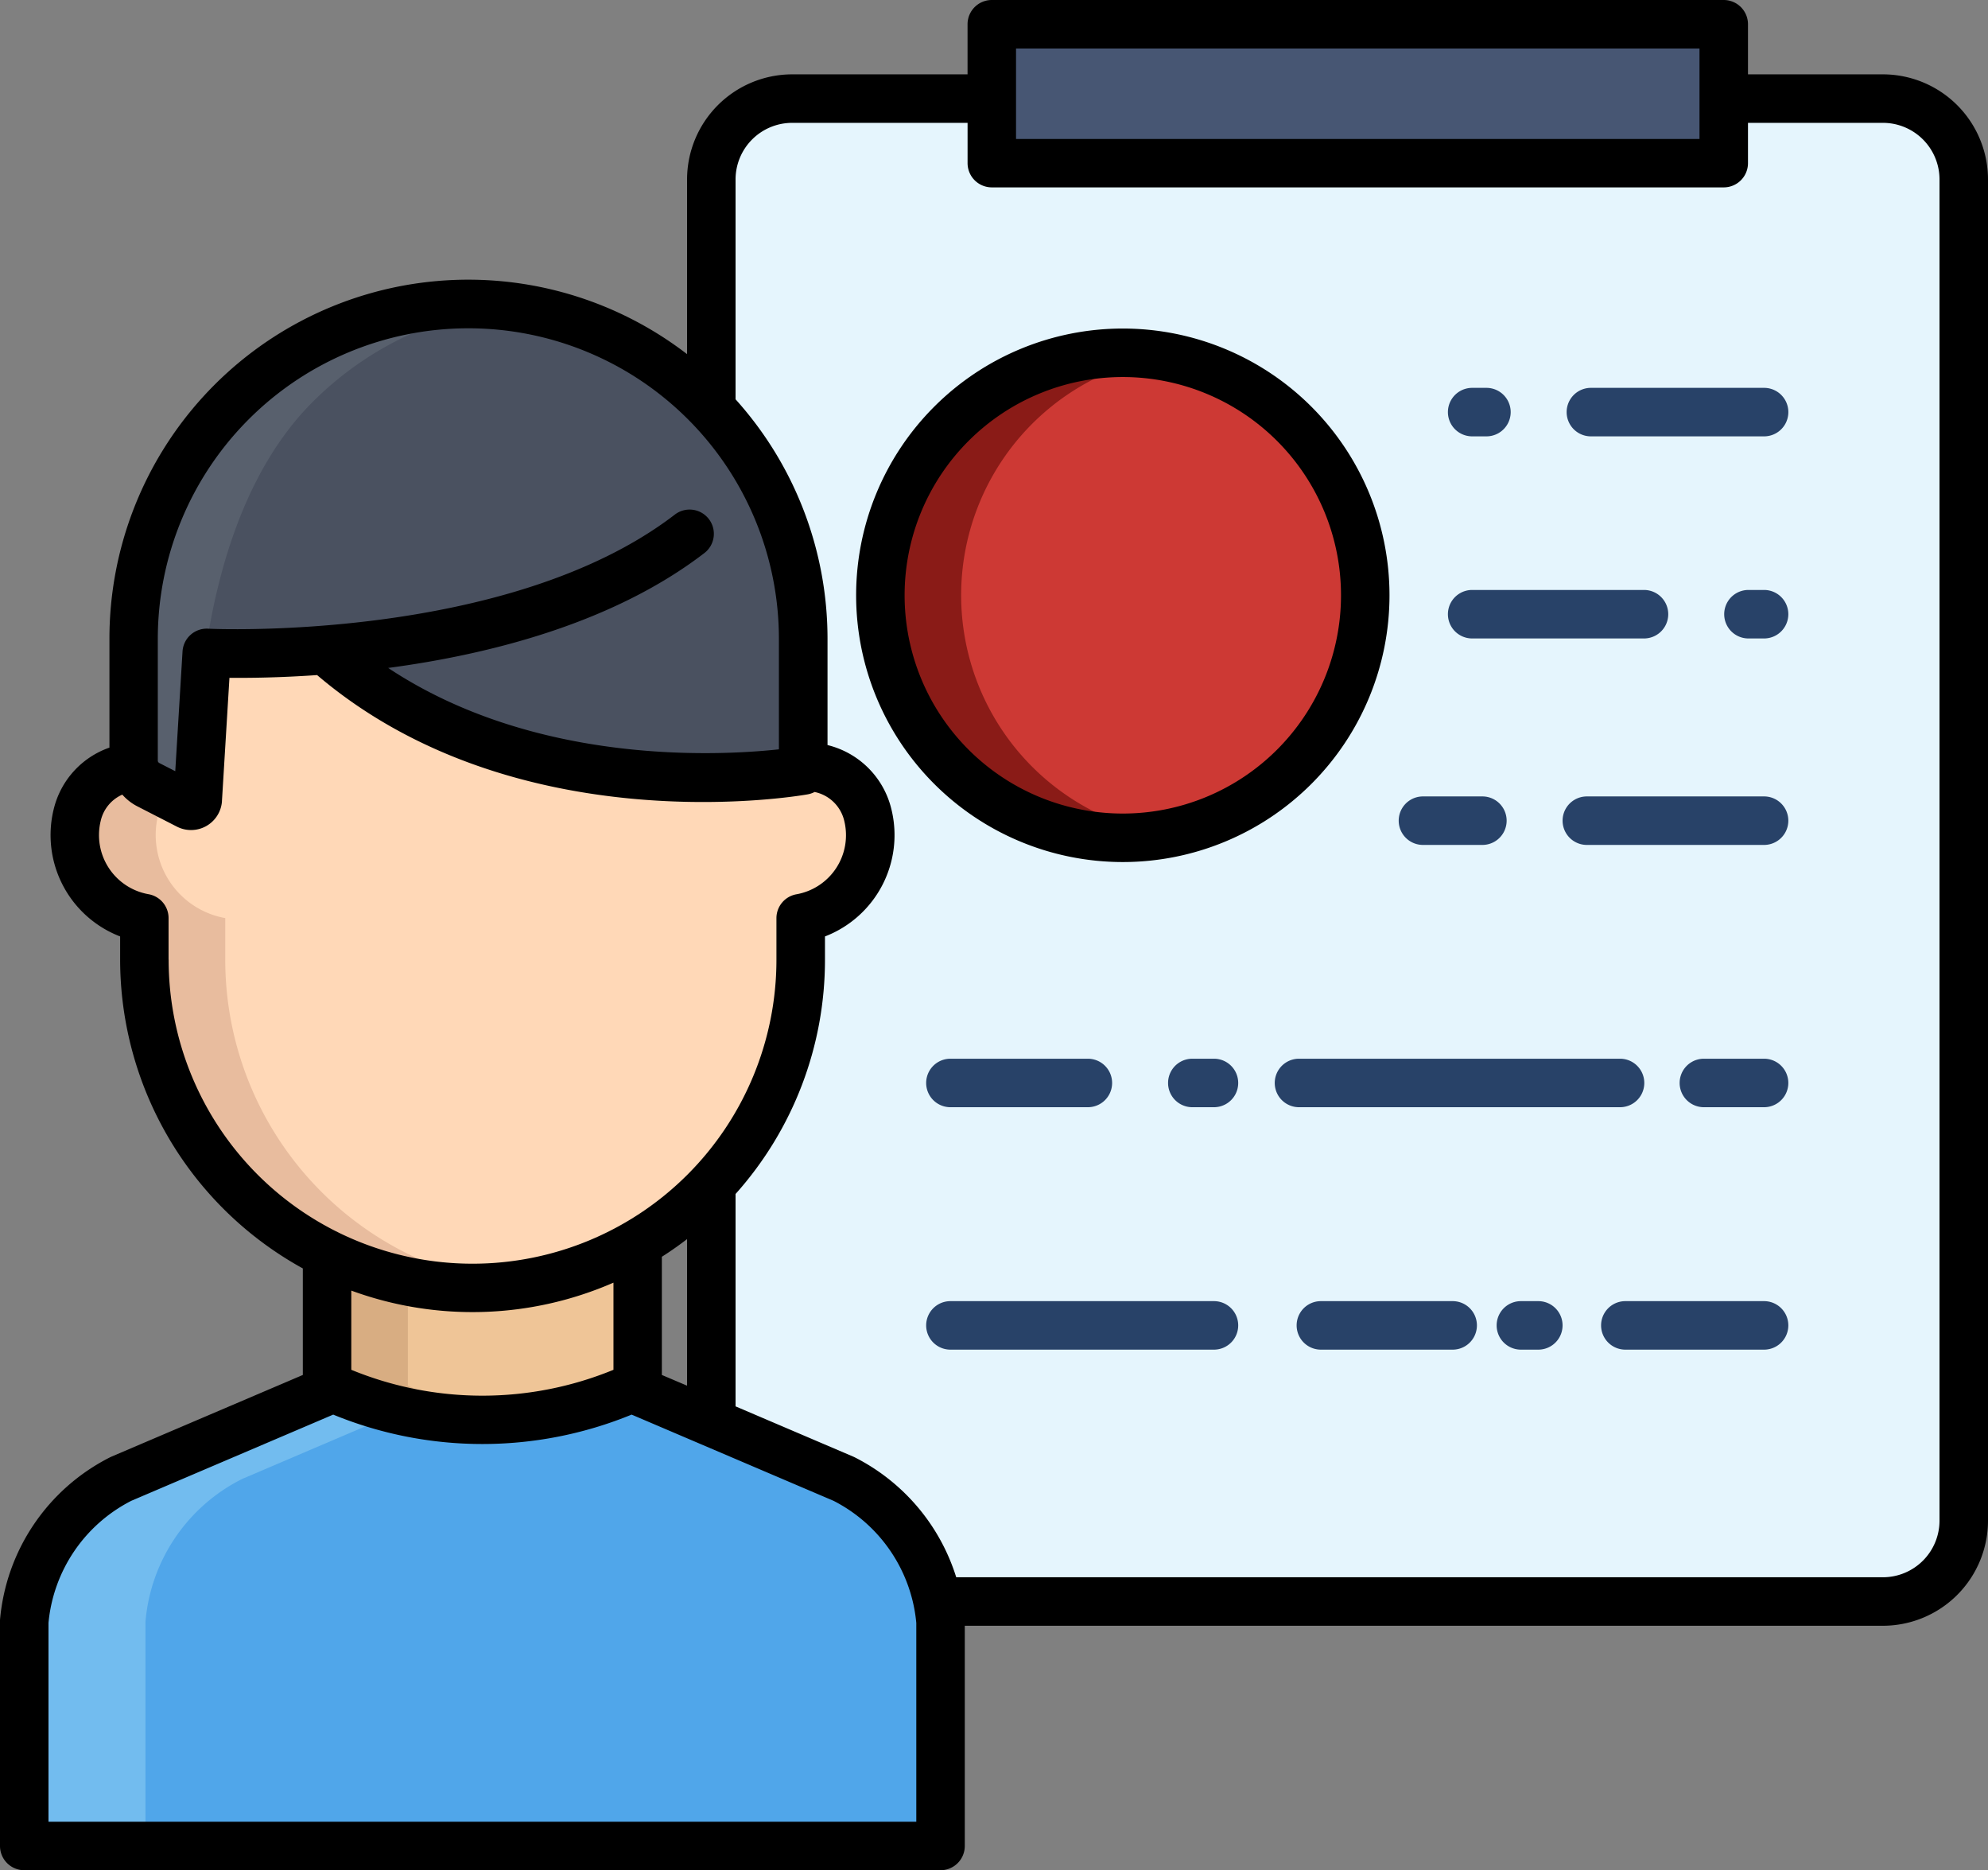 <svg xmlns="http://www.w3.org/2000/svg" width="82" height="77.122" viewBox="0 0 82 77.122">
  <rect x="0" y="0" width="82" height="77.122" fill="#808080" stroke="none"/>
  <g id="inmigracion" transform="translate(-10 -24.634)">
    <path id="Trazado_5051" data-name="Trazado 5051" d="M53.673,376.359A7.267,7.267,0,0,0,49.8,371.3l-8.5-3.627v-.222a15.129,15.129,0,0,1-12.815,0v.222l-8.5,3.627a7.269,7.269,0,0,0-4,5.9v9.237h37.8V377.2A6.737,6.737,0,0,0,53.673,376.359Z" transform="translate(-5 -285.685)" fill="#50a6ea"/>
    <path id="Trazado_5052" data-name="Trazado 5052" d="M25,371.3l6.558-2.8a15.1,15.1,0,0,1-3.063-1.049v.222L20,371.3a7.269,7.269,0,0,0-4,5.9v9.237h5V377.2a7.269,7.269,0,0,1,4-5.9Z" transform="translate(-5 -285.684)" fill="#72bcef"/>
    <path id="Trazado_5053" data-name="Trazado 5053" d="M237.692,52.38v55.305a3.332,3.332,0,0,1-3.333,3.333H195.365a7.267,7.267,0,0,0-3.873-5.055l-5.46-2.33v-9.8l0,0a13.481,13.481,0,0,0,3.69-9.285V82.837a3.472,3.472,0,0,0,2.768-4.247,2.611,2.611,0,0,0-2.337-1.99h-.327V71.325a13.768,13.768,0,0,0-3.793-9.507V52.38a3.333,3.333,0,0,1,3.333-3.333H197.6v2.662h30.19V49.047h6.568A3.333,3.333,0,0,1,237.692,52.38Z" transform="translate(-146.692 -20.344)" fill="#e5f5fd"/>
    <path id="Trazado_5079" data-name="Trazado 5079" d="M10,0A10,10,0,1,1,0,10,10,10,0,0,1,10,0Z" transform="translate(46.312 39.181)" fill="#cd3934"/>
    <path id="Trazado_5054" data-name="Trazado 5054" d="M231.172,121.915a10,10,0,0,1,8.333-9.859,10,10,0,1,0,0,19.718A10,10,0,0,1,231.172,121.915Z" transform="translate(-181.527 -72.734)" fill="#8a1b17"/>
    <path id="Trazado_5055" data-name="Trazado 5055" d="M70.7,118.942v.153s-11.8,2.08-19.715-4.972a41.652,41.652,0,0,1-4.887.123l-.368,6.045a.279.279,0,0,1-.407.227l-1.633-.838a1.131,1.131,0,0,1-.61-.925v-5.088a13.81,13.81,0,0,1,27.62,0Z" transform="translate(-27.567 -62.686)" fill="#4a5160"/>
    <path id="Trazado_5056" data-name="Trazado 5056" d="M50.458,103.9a13.767,13.767,0,0,1,8.11-3.943A13.813,13.813,0,0,0,43.08,113.666v5.089a1.131,1.131,0,0,0,.61.925l1.633.838a.28.28,0,0,0,.407-.227S45.012,109.347,50.458,103.9Z" transform="translate(-27.567 -62.686)" fill="#58606d"/>
    <path id="Trazado_5057" data-name="Trazado 5057" d="M103.755,332.247v5.868a15.13,15.13,0,0,1-12.815,0v-5.432A13.547,13.547,0,0,0,103.755,332.247Z" transform="translate(-67.45 -256.344)" fill="#efc597"/>
    <path id="Trazado_5058" data-name="Trazado 5058" d="M94.273,340.3V336a13.45,13.45,0,0,1-3.333-1.137V340.3a15.127,15.127,0,0,0,8.074,1.332,15.116,15.116,0,0,1-4.741-1.332Z" transform="translate(-67.45 -258.527)" fill="#d8ad82"/>
    <path id="Trazado_5059" data-name="Trazado 5059" d="M51.755,209.922a13.533,13.533,0,0,1-20.347-11.7v-1.713a3.479,3.479,0,0,1-2.77-4.247,2.613,2.613,0,0,1,2.338-1.99l.015,0a1.129,1.129,0,0,0,.582.742l1.633.838a.28.28,0,0,0,.407-.227l.368-6.045a41.652,41.652,0,0,0,4.887-.123c7.913,7.052,19.715,4.972,19.715,4.972v-.153h.327a2.611,2.611,0,0,1,2.337,1.99,3.472,3.472,0,0,1-2.768,4.247v1.713a13.481,13.481,0,0,1-3.69,9.285c-.088.1-.182.192-.275.285a13.546,13.546,0,0,1-2.758,2.127Z" transform="translate(-15.45 -134.019)" fill="#ffd8b7"/>
    <path id="Trazado_5060" data-name="Trazado 5060" d="M42.266,234.436A13.534,13.534,0,0,1,34.734,222.3V220.59a3.479,3.479,0,0,1-2.77-4.247,2.627,2.627,0,0,1,.378-.853l-.776-.4a1.129,1.129,0,0,1-.582-.742l-.015,0a2.613,2.613,0,0,0-2.338,1.99,3.473,3.473,0,0,0,2.77,4.247V222.3a13.528,13.528,0,0,0,13.535,13.535,13.671,13.671,0,0,0,1.664-.1,13.455,13.455,0,0,1-4.334-1.3Z" transform="translate(-15.443 -158.097)" fill="#e8bc9e"/>
    <path id="Trazado_5061" data-name="Trazado 5061" d="M255.45,30.637h30.19v5.73H255.45Z" transform="translate(-204.542 -5.003)" fill="#475673"/>
    <g id="Grupo_1695" data-name="Grupo 1695" transform="translate(10 24.634)">
      <path id="Trazado_5062" data-name="Trazado 5062" d="M87.667,27.7H82.1V25.634a1,1,0,0,0-1-1H50.909a1,1,0,0,0-1,1V27.7H42.673a4.338,4.338,0,0,0-4.333,4.333v7.205A14.8,14.8,0,0,0,14.514,50.981v4.482a3.576,3.576,0,0,0-2.3,2.545,4.477,4.477,0,0,0,2.741,5.242v.956A14.546,14.546,0,0,0,22.491,76.94v4.393L14.6,84.7l-.054.025A8.32,8.32,0,0,0,10,91.436c0,.027,0,.055,0,.083v9.237a1,1,0,0,0,1,1H48.795a1,1,0,0,0,1-1V91.675H87.667A4.338,4.338,0,0,0,92,87.341v-55.3A4.338,4.338,0,0,0,87.667,27.7ZM51.909,26.634H80.1v3.731H51.909Zm-35.4,24.347a12.809,12.809,0,0,1,25.619,0v4.553c-2.478.268-10.042.672-16.117-3.356,4.174-.556,9.261-1.838,13.035-4.732a1,1,0,1,0-1.217-1.587c-6.864,5.265-19.128,4.71-19.25,4.7a1,1,0,0,0-1.05.938l-.3,4.939-.653-.335a.127.127,0,0,1-.067-.086Zm.444,13.225V62.493a1,1,0,0,0-.828-.985,2.475,2.475,0,0,1-1.971-3.024,1.558,1.558,0,0,1,.891-1.082,2.111,2.111,0,0,0,.617.481l1.633.838a1.279,1.279,0,0,0,1.86-1.036c0-.006,0-.012,0-.019l.309-5.081c.817.008,2.08-.006,3.615-.113,8.168,6.948,19.726,5.008,20.221,4.921a1,1,0,0,0,.3-.1,1.584,1.584,0,0,1,1.224,1.194,2.474,2.474,0,0,1-1.971,3.024,1,1,0,0,0-.827.985v1.714a12.535,12.535,0,1,1-25.07,0ZM38.34,75.73v6.045L37.3,81.333V76.459Q37.839,76.117,38.34,75.73Zm-3.036,1.8v3.59a14.233,14.233,0,0,1-10.814,0V77.854A14.532,14.532,0,0,0,35.3,77.528ZM47.795,99.757H12v-8.2a6.31,6.31,0,0,1,3.417-5.035l8.327-3.554a16.225,16.225,0,0,0,12.309,0l8.327,3.554a6.309,6.309,0,0,1,3.415,5.035ZM90,87.342a2.336,2.336,0,0,1-2.333,2.333H49.442a8.324,8.324,0,0,0-4.195-4.95l-.054-.025L40.34,82.628V73.87a14.476,14.476,0,0,0,3.688-9.664V63.25a4.477,4.477,0,0,0,2.741-5.242,3.583,3.583,0,0,0-2.636-2.65V50.981A14.751,14.751,0,0,0,40.34,41.1V32.036A2.336,2.336,0,0,1,42.674,29.7h7.236v1.661a1,1,0,0,0,1,1H81.1a1,1,0,0,0,1-1V29.7h5.569A2.335,2.335,0,0,1,90,32.037Z" transform="translate(-10 -24.634)"/>
      <path id="Trazado_5063" data-name="Trazado 5063" d="M405.029,221.686h-7.311a1,1,0,0,0,0,2h7.311a1,1,0,0,0,0-2Z" transform="translate(-332.265 -188.844)" fill="#284268"/>
      <path id="Trazado_5064" data-name="Trazado 5064" d="M357.157,223.686h2.452a1,1,0,0,0,0-2h-2.452a1,1,0,0,0,0,2Z" transform="translate(-298.464 -188.844)" fill="#284268"/>
      <path id="Trazado_5065" data-name="Trazado 5065" d="M429.172,286.582h-2.483a1,1,0,1,0,0,2h2.483a1,1,0,0,0,0-2Z" transform="translate(-356.408 -242.924)" fill="#284268"/>
      <path id="Trazado_5066" data-name="Trazado 5066" d="M339.721,288.582a1,1,0,0,0,0-2H326.478a1,1,0,0,0,0,2Z" transform="translate(-272.898 -242.924)" fill="#284268"/>
      <path id="Trazado_5067" data-name="Trazado 5067" d="M300.97,286.582h-.893a1,1,0,0,0,0,2h.893a1,1,0,0,0,0-2Z" transform="translate(-250.897 -242.924)" fill="#284268"/>
      <path id="Trazado_5068" data-name="Trazado 5068" d="M240.212,286.582a1,1,0,1,0,0,2h5.67a1,1,0,0,0,0-2Z" transform="translate(-201.01 -242.924)" fill="#284268"/>
      <path id="Trazado_5069" data-name="Trazado 5069" d="M412.972,346.563h-5.723a1,1,0,0,0,0,2h5.723a1,1,0,0,0,0-2Z" transform="translate(-340.208 -292.908)" fill="#284268"/>
      <path id="Trazado_5070" data-name="Trazado 5070" d="M382.119,346.563H381.4a1,1,0,0,0,0,2h.719a1,1,0,0,0,0-2Z" transform="translate(-318.667 -292.908)" fill="#284268"/>
      <path id="Trazado_5071" data-name="Trazado 5071" d="M337.336,346.563H331.9a1,1,0,0,0,0,2h5.436a1,1,0,0,0,0-2Z" transform="translate(-277.417 -292.908)" fill="#284268"/>
      <path id="Trazado_5072" data-name="Trazado 5072" d="M251.083,346.563H240.212a1,1,0,1,0,0,2h10.871a1,1,0,0,0,0-2Z" transform="translate(-201.01 -292.908)" fill="#284268"/>
      <path id="Trazado_5073" data-name="Trazado 5073" d="M438.357,170.6h-.645a1,1,0,0,0,0,2h.645a1,1,0,0,0,0-2Z" transform="translate(-365.593 -146.272)" fill="#284268"/>
      <path id="Trazado_5074" data-name="Trazado 5074" d="M369.339,172.6h7.088a1,1,0,0,0,0-2h-7.088a1,1,0,0,0,0,2Z" transform="translate(-308.616 -146.272)" fill="#284268"/>
      <path id="Trazado_5075" data-name="Trazado 5075" d="M405.862,120.6h-7.145a1,1,0,1,0,0,2h7.145a1,1,0,0,0,0-2Z" transform="translate(-333.097 -104.606)" fill="#284268"/>
      <path id="Trazado_5076" data-name="Trazado 5076" d="M369.339,122.6h.589a1,1,0,0,0,0-2h-.589a1,1,0,0,0,0,2Z" transform="translate(-308.616 -104.606)" fill="#284268"/>
      <path id="Trazado_5077" data-name="Trazado 5077" d="M232.875,127.92a11,11,0,1,0-11-11,11,11,0,0,0,11,11Zm0-20a9,9,0,1,1-9,9,9,9,0,0,1,9-9Z" transform="translate(-186.562 -92.372)"/>
    </g>
  </g>
</svg>
